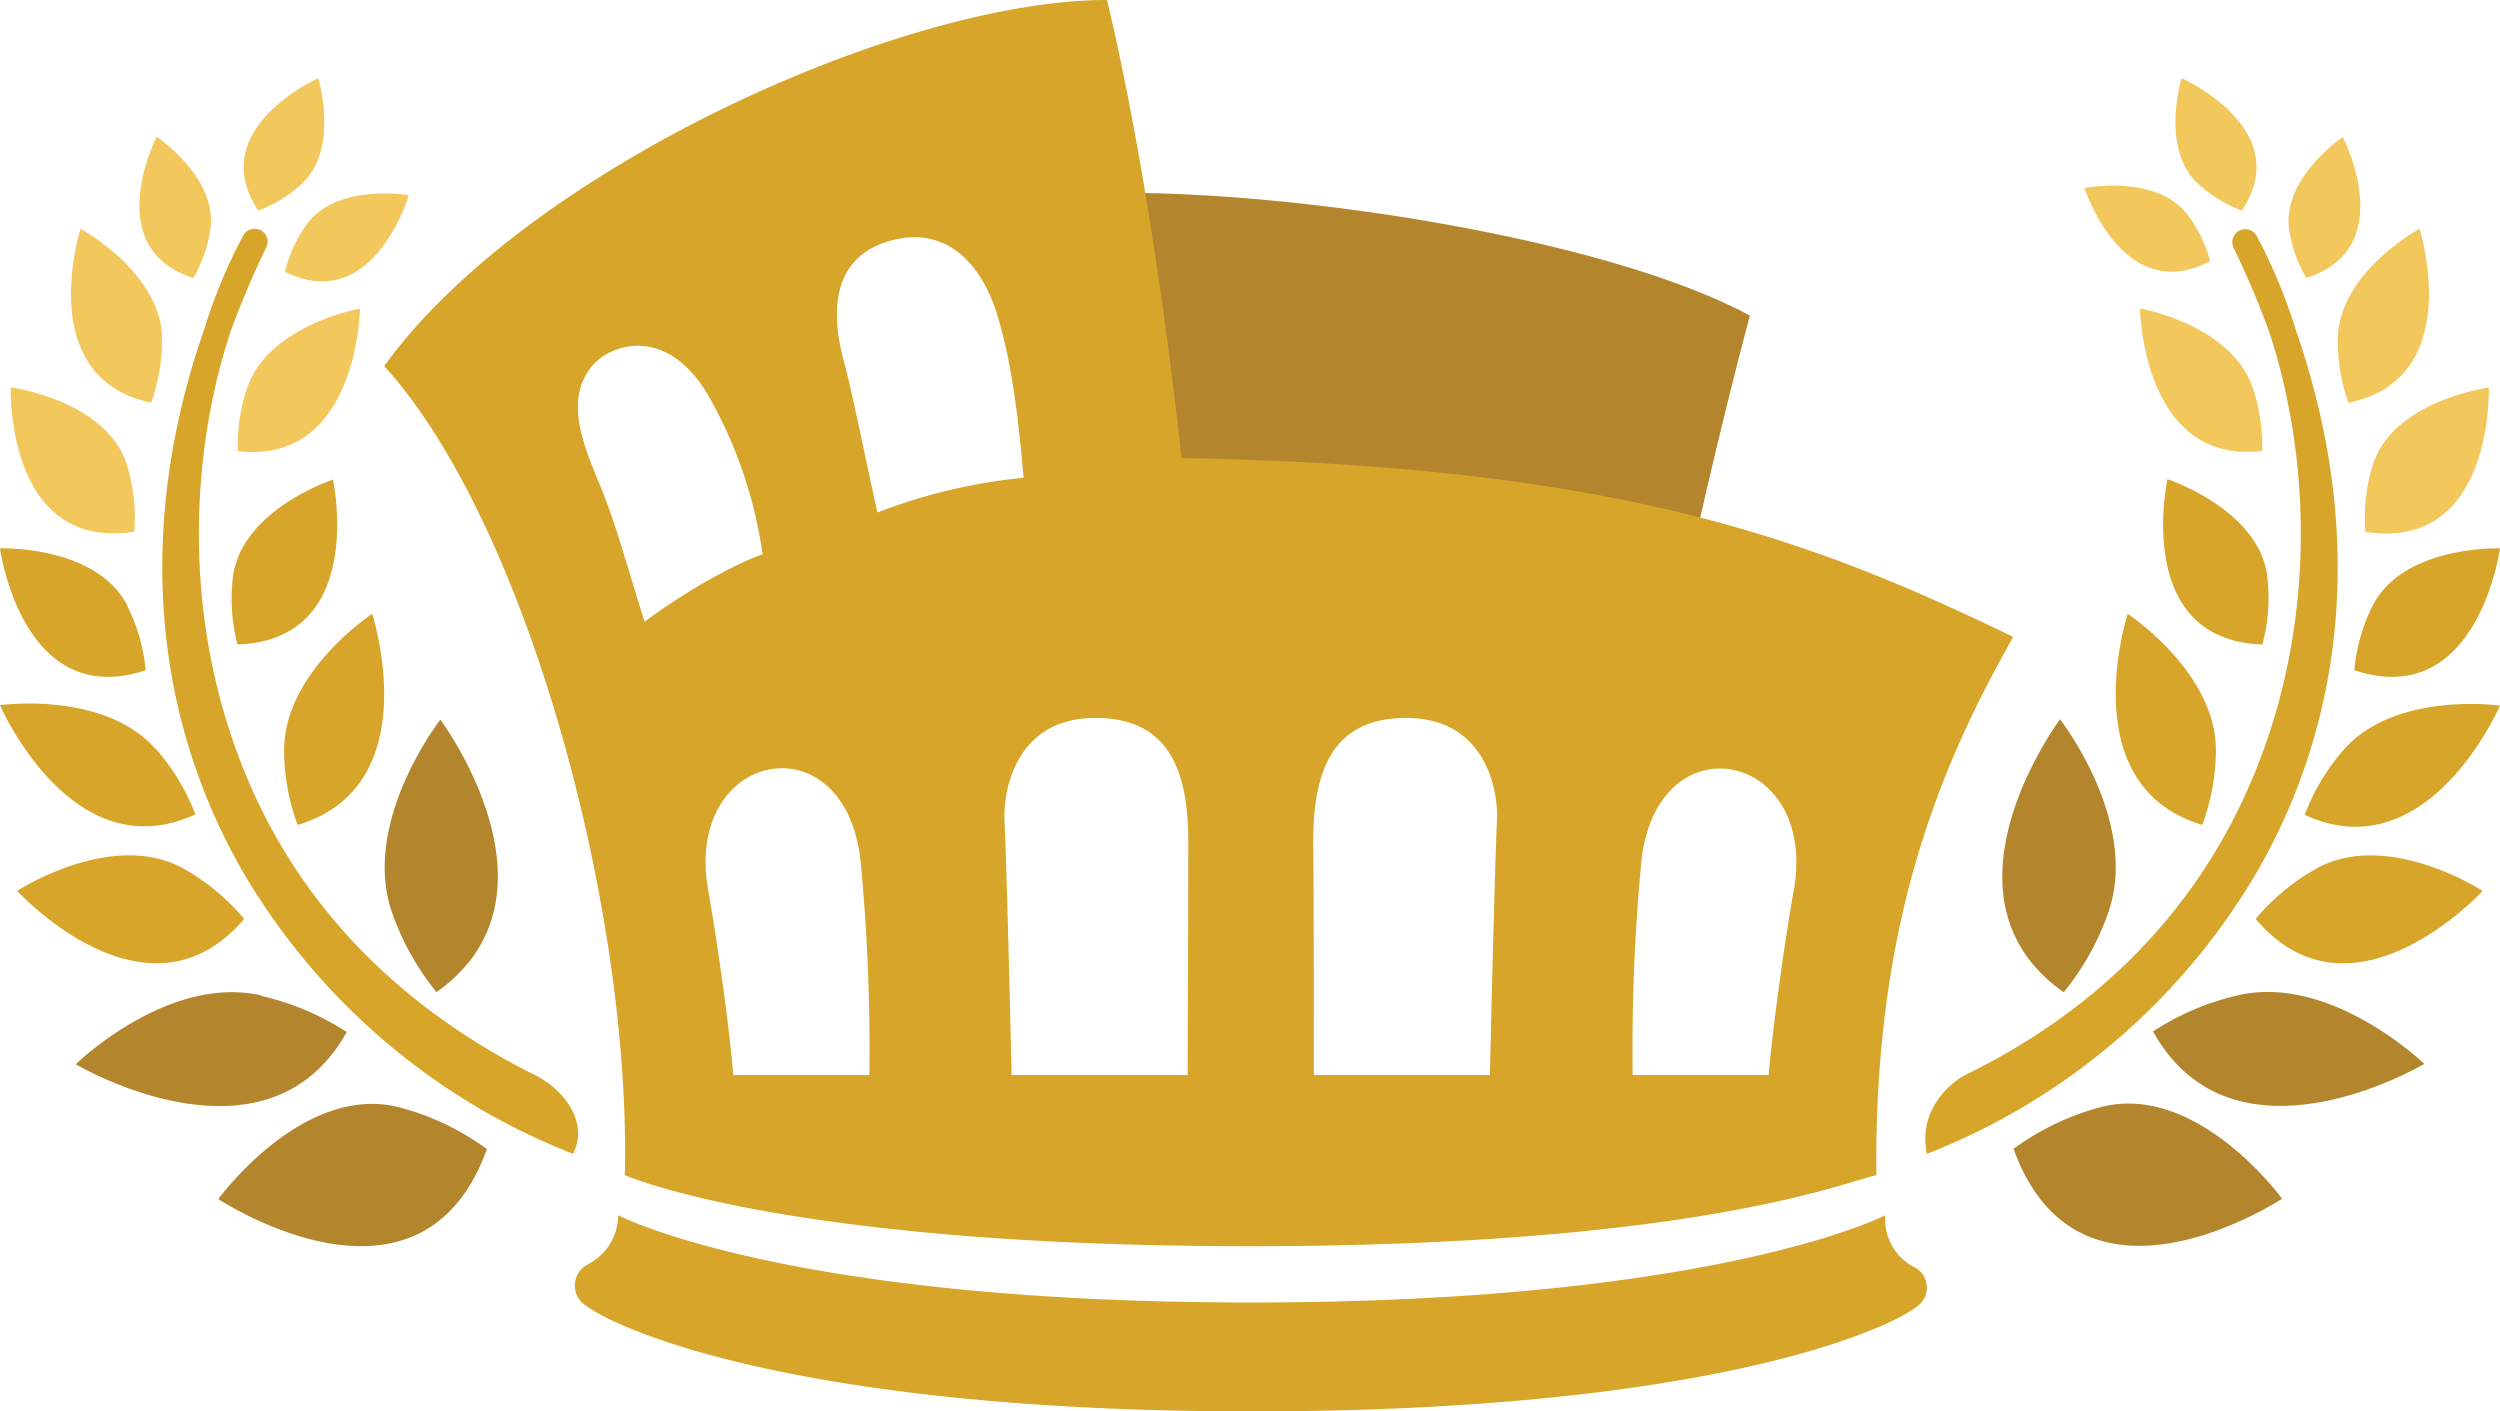 <svg id="Layer_2" data-name="Layer 2" xmlns="http://www.w3.org/2000/svg" width="504.356" height="284.736" viewBox="0 0 504.356 284.736">
  <g id="Layer_1" data-name="Layer 1" transform="translate(0 0)">
    <path id="Caminho_25" data-name="Caminho 25" d="M97.954,207.919a133.484,133.484,0,0,1-66.98-57.576C12.707,118.035,10.193,80.026,23.541,41.65a109.517,109.517,0,0,1,7.888-18.982,2.644,2.644,0,0,1,3.51-1.083,2.6,2.6,0,0,1,1.148,3.467,180.511,180.511,0,0,0-7.259,17.14c-8.668,26.415-9.795,61.8,5.222,94.024,11.355,24.313,30.662,43.014,56.232,55.82,6.306,3.142,10.835,9.9,7.671,15.884m273.165,0a133.4,133.4,0,0,0,66.98-57.576c18.332-32.309,20.781-70.317,7.411-108.694A109.511,109.511,0,0,0,437.6,22.667a2.622,2.622,0,0,0-4.659,2.384A180.5,180.5,0,0,1,440.2,42.191c8.668,26.415,9.795,61.8-5.2,94.024-11.333,24.313-30.337,43.187-56.189,55.82-1.734.845-9.708,6.241-7.693,15.884" transform="translate(17.631 24.854)" fill="#d6a529"/>
    <path id="Caminho_26" data-name="Caminho 26" d="M417.187,105.693c6.176-18.246-9.816-38.723-9.816-38.723s-26.7,35.711.737,55.062a53,53,0,0,0,9.079-16.339m8.971,24.291c16.36,29.34,54.694,6.5,54.694,6.5s-18.679-18.094-37.466-13.868a53.177,53.177,0,0,0-17.227,7.3M397.988,153.6c13.37,37.12,54.174,10.076,54.174,10.076s-16.837-23.165-36.123-18.592A52.57,52.57,0,0,0,398.01,153.6M44.495,122.682C25.707,118.348,7.05,136.551,7.05,136.551s38.333,22.775,54.672-6.5a53.177,53.177,0,0,0-17.336-7.3M71.95,145.153c-19.286-4.572-36.123,18.592-36.123,18.592S76.609,190.789,90,153.669a52.332,52.332,0,0,0-18.051-8.516m7.844-23.121c27.434-19.351.823-55,.823-55S64.626,87.513,70.8,105.758A53.285,53.285,0,0,0,79.9,122.1" transform="translate(8.227 78.15)" fill="#b3852d"/>
    <path id="Caminho_27" data-name="Caminho 27" d="M447.04,99.282c0-15.8-17.791-27.5-17.791-27.5s-11.311,34.671,15.039,42.58A43.967,43.967,0,0,0,447.04,99.2m10.38-34.974c-1.734-13.565-20.153-19.611-20.153-19.611s-7.086,32.461,19.156,33.349a36.124,36.124,0,0,0,1-13.565m7.519,47.933c24.963,11.506,39.4-22.038,39.4-22.038s-21.063-2.969-31.507,8.884a43.708,43.708,0,0,0-7.888,13.153m-9.881,21c19.5,23.035,45.788-5.656,45.788-5.656s-19.026-12.373-33.371-4.594a43.793,43.793,0,0,0-12.417,10.25M474.972,83.16c24.942,8.256,29.384-24.595,29.384-24.595s-19.372-.65-25.657,11.485a36.839,36.839,0,0,0-3.727,13m-414.9,31.312C86.4,106.5,75.085,71.783,75.085,71.783s-17.769,11.7-17.769,27.5a43.967,43.967,0,0,0,2.752,15.169M47.911,77.959C74.174,77.071,67.175,44.7,67.175,44.7S48.756,50.742,47,64.308a36.665,36.665,0,0,0,.91,13.652m-16.4,21.214C21.084,87.234,0,90.2,0,90.2s14.454,33.544,39.417,22.038a44.076,44.076,0,0,0-7.909-13.153m5.331,23.988c-14.367-7.779-33.371,4.594-33.371,4.594s26.22,28.69,45.787,5.656a44.184,44.184,0,0,0-12.417-10.25M25.657,70.05C19.372,57.915,0,58.565,0,58.565S4.442,91.416,29.384,83.16a36.253,36.253,0,0,0-3.727-13" transform="translate(0 52.057)" fill="#d6a529"/>
    <path id="Caminho_28" data-name="Caminho 28" d="M56.347,46.35c17.9,8.776,24.942-15.472,24.942-15.472s-14.562-2.535-20.651,6A28.17,28.17,0,0,0,56.3,46.35M41.287,37.682C42.738,27.346,30.452,19.09,30.452,19.09s-11.571,22.471,7.389,28.5a27.628,27.628,0,0,0,3.445-9.816m18.462-9.231C67.377,21.387,63.043,7.28,63.043,7.28S40.008,17.508,50.951,34a27.564,27.564,0,0,0,8.841-5.461m380.385,6.306c-6.327-8.3-20.8-5.4-20.8-5.4s7.714,24.031,25.353,14.735a27.845,27.845,0,0,0-4.551-9.34m23.966,12.72c18.982-6.024,7.324-28.409,7.324-28.409s-12.222,8.256-10.835,18.592a27.911,27.911,0,0,0,3.467,9.816m-13-13.587c10.986-16.469-12.156-26.7-12.156-26.7s-4.334,14.107,3.272,21.258A27.8,27.8,0,0,0,451.056,34m21.669,38.745c23.836-5.006,14.215-35.083,14.215-35.083s-16.209,8.8-16.469,22.146a36.211,36.211,0,0,0,2.167,13m3.38,26c26,4.009,24.92-29.124,24.92-29.124s-19.221,2.557-23.4,15.58a36.557,36.557,0,0,0-1.517,13.543m-22.8-29.3c-4.486-12.59-22.645-15.775-22.645-15.775s.412,31.594,24.638,28.755a36.447,36.447,0,0,0-1.994-13M46.812,82.516C71.039,85.355,71.45,53.761,71.45,53.761S53.27,57.011,48.784,69.515a36.123,36.123,0,0,0-1.972,13M24.428,85.225C20.246,72.2,1,69.645,1,69.645s-1.04,33.133,24.92,29.124a36.275,36.275,0,0,0-1.5-13.543m7.129-25.418C31.34,46.458,15.088,37.661,15.088,37.661S5.445,67.738,29.325,72.743a36.491,36.491,0,0,0,2.167-13" transform="translate(1.164 8.495)" fill="#f2c75c"/>
    <path id="Caminho_29" data-name="Caminho 29" d="M115.97,82.437C107,53.7,104.42,33.9,101.43,18.057c38.008-1.257,103.84,8.776,133.224,24.66-6.5,24.465-12.027,49.645-12.027,49.645s-17.552-9.968-106.657-9.968" transform="translate(118.363 20.948)" fill="#b3852d"/>
    <path id="Caminho_30" data-name="Caminho 30" d="M317.887,113.14a10.835,10.835,0,0,0,6.046,10.575,4.616,4.616,0,0,1,.953,7.324c-3.965,4.009-39.59,21.669-134.827,21.669s-131.165-17.986-135.2-22.059a4.789,4.789,0,0,1,1.17-7.541,11.29,11.29,0,0,0,6.241-9.968s33.414,17.6,127.611,17.6,128-17.6,128-17.6" transform="translate(62.454 132.028)" fill="#d6a529"/>
    <path id="Caminho_31" data-name="Caminho 31" d="M196.622,92.4c-6.5-59.288-15.06-92.4-15.06-92.4C139.913,0,64.287,34.3,35.77,73.849c28.69,31.551,49.84,109.6,48.54,163.214,0,0,31.941,14.345,125.986,14.345,89.126,0,120.005-12.85,126.506-14.345-.5-51.14,13-82.756,27.607-108.564C323.237,108.521,283.972,93.98,196.6,92.4M79.607,98.639C76.27,90.492,71.85,80.957,77.7,73.849c3.51-4.334,15.58-8.949,24.27,7.389a90.448,90.448,0,0,1,10.141,30.576s-9.6,3.207-23.836,13.608c-4.052-13.132-5.764-19.5-8.668-26.783m54.022,118.25H106.2c-.975-11.42-3.554-28.777-5.071-37.315-5.006-28.17,27.434-34.671,30.727-6.089a405.545,405.545,0,0,1,1.8,43.339M128.472,72.766c-2.947-11.03-1.517-20.261,7.888-23.706,12.027-4.334,19.7,3.6,23.035,14.28s4.572,24.183,5.374,33.046a111.835,111.835,0,0,0-29.492,7c-2.037-8.928-4.941-23.685-6.8-30.619m69.342,144.123H162.341s-.91-40.413-1.43-51.422c-.282-6.024,2.3-20.629,18.311-20.629,15.45,0,18.961,11.441,18.766,26.307,0,7.346-.13,45.744-.13,45.744m62.408-51.422c-.52,11.008-1.43,51.422-1.43,51.422H223.319s0-38.4-.13-45.744c-.2-14.865,3.315-26.307,18.766-26.307,16.014,0,18.614,14.605,18.311,20.629m59.873,14.107c-1.517,8.538-4.074,25.895-5.071,37.315H287.634a402.779,402.779,0,0,1,1.777-43.339c3.294-28.647,35.733-22.038,30.727,6.089" transform="translate(41.742 0)" fill="#d6a529"/>
  </g>
</svg>
